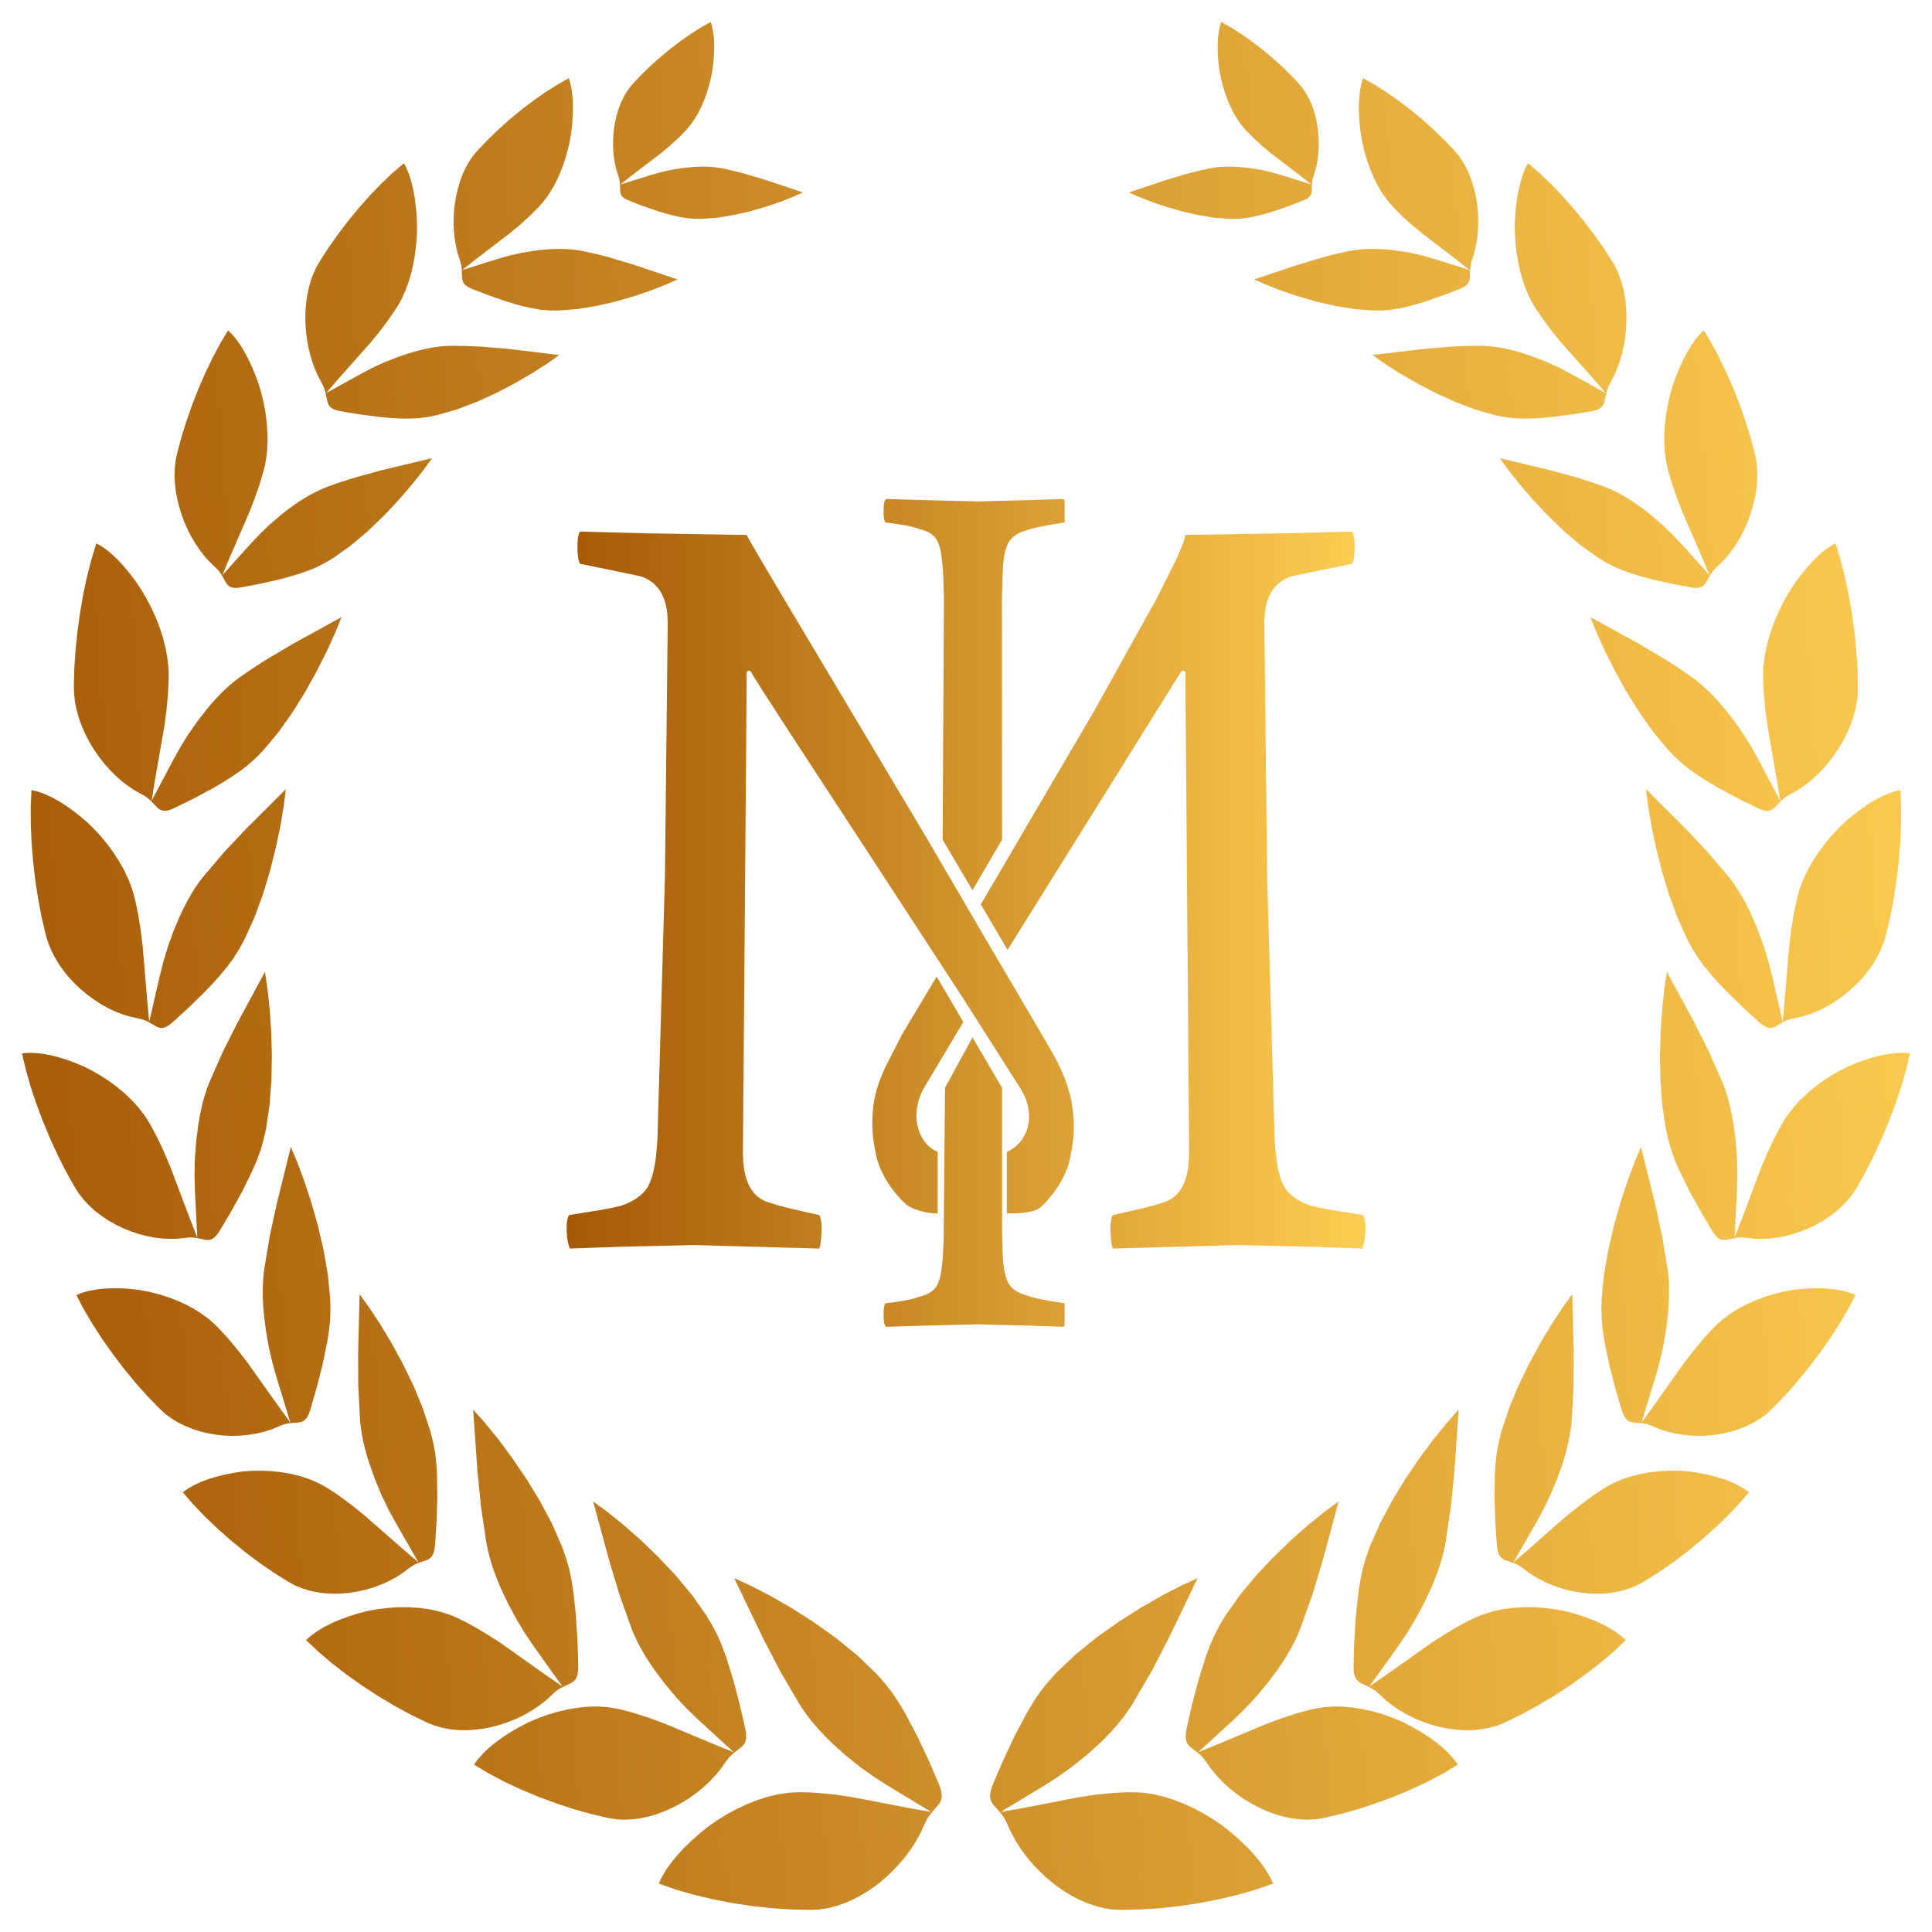 <svg width="86" height="86" viewBox="0 0 86 86" fill="none" xmlns="http://www.w3.org/2000/svg">
<path fill-rule="evenodd" clip-rule="evenodd" d="M33.45 29.93L33.434 29.911L33.417 29.895L33.401 29.882L33.388 29.872L33.372 29.862L33.359 29.856L33.346 29.853H33.34H33.333H33.327H33.32L33.314 29.856H33.307L33.301 29.859L33.294 29.862L33.282 29.872L33.272 29.882L33.259 29.895L33.249 29.911L33.24 29.93L33.072 51.311L33.088 51.75L33.11 51.954L33.139 52.145L33.181 52.322L33.23 52.49L33.288 52.645L33.353 52.791L33.43 52.92L33.514 53.043L33.605 53.153L33.708 53.25L33.818 53.334L33.938 53.408L34.067 53.47L34.206 53.521L34.565 53.635L35.059 53.767L36.465 54.087L36.478 54.11L36.494 54.132L36.504 54.161L36.517 54.19L36.527 54.226L36.536 54.265L36.553 54.349L36.562 54.449L36.569 54.562V54.688V54.83L36.553 55.099L36.543 55.212L36.53 55.312L36.517 55.399L36.501 55.474L36.485 55.532L36.475 55.554L36.465 55.577L30.896 55.422L27.548 55.499L25.373 55.577L25.34 55.509L25.314 55.431L25.292 55.347L25.272 55.254L25.253 55.154L25.24 55.047L25.224 54.804L25.221 54.682L25.224 54.569L25.23 54.462L25.24 54.368L25.256 54.284L25.276 54.21L25.289 54.174L25.302 54.142L25.314 54.113L25.331 54.087L26.782 53.854L27.283 53.757L27.632 53.676L27.852 53.596L28.052 53.505L28.236 53.405L28.398 53.295L28.475 53.237L28.543 53.179L28.608 53.117L28.669 53.053L28.724 52.988L28.776 52.917L28.825 52.849L28.866 52.775L28.941 52.613L29.009 52.426L29.07 52.212L29.122 51.973L29.167 51.705L29.206 51.411L29.264 50.745L29.597 39.077L29.723 27.719L29.704 27.328L29.681 27.147L29.649 26.976L29.607 26.811L29.558 26.659L29.497 26.517L29.429 26.385L29.351 26.259L29.264 26.145L29.167 26.042L29.064 25.948L28.947 25.861L28.825 25.787L28.692 25.719L28.553 25.664L28.304 25.609L27.768 25.496L25.832 25.098L25.815 25.076L25.799 25.053L25.786 25.024L25.773 24.995L25.764 24.959L25.754 24.92L25.735 24.833L25.722 24.733L25.712 24.62L25.706 24.494V24.352V24.213L25.712 24.087L25.722 23.977L25.735 23.883L25.754 23.805L25.764 23.77L25.773 23.741L25.786 23.715L25.799 23.692L25.815 23.676L25.822 23.666L25.832 23.66L28.679 23.738L33.24 23.812L33.246 23.831L33.265 23.873L33.343 24.012L33.634 24.516L34.668 26.271L37.855 31.611L41.2 37.222L43.114 40.499L43.951 41.928L44.251 42.438L46.449 46.178L46.886 46.934L47.073 47.287L47.241 47.632L47.386 47.975L47.509 48.324L47.616 48.683L47.7 49.058L47.752 49.413L47.784 49.753L47.797 50.079L47.794 50.396L47.771 50.713L47.729 51.026L47.677 51.343L47.609 51.666L47.568 51.821L47.516 51.973L47.393 52.28L47.241 52.574L47.07 52.855L46.882 53.117L46.692 53.353L46.501 53.563L46.32 53.738L46.258 53.783L46.191 53.822L46.116 53.858L46.032 53.89L45.942 53.916L45.848 53.938L45.648 53.974L45.434 53.996L45.221 54.009L44.817 54.016V51.275L44.988 51.188L45.143 51.084L45.286 50.965L45.412 50.829L45.522 50.684L45.612 50.525L45.69 50.357L45.745 50.179L45.783 49.995L45.806 49.804V49.607L45.787 49.407L45.748 49.203L45.69 49L45.609 48.796L45.509 48.592L45.447 48.489L45.412 48.434L42.907 44.491L38.896 38.34L35.15 32.606L33.931 30.722L33.585 30.169L33.488 30.008L33.45 29.93ZM44.817 54.019V51.275V54.019ZM44.6 26.598L44.604 37.38L43.288 39.627L41.96 37.38L42.018 26.598L41.986 25.644L41.969 25.321L41.95 25.101L41.911 24.765L41.885 24.613L41.86 24.474L41.824 24.345L41.788 24.232L41.746 24.125L41.701 24.035L41.675 23.993L41.646 23.951L41.614 23.912L41.578 23.876L41.543 23.841L41.501 23.805L41.456 23.773L41.41 23.741L41.307 23.683L41.191 23.631L41.061 23.586L40.922 23.547L40.786 23.502L40.641 23.463L40.476 23.421L40.295 23.385L39.888 23.317L39.423 23.259L39.416 23.253L39.41 23.249L39.4 23.236L39.39 23.217L39.384 23.198L39.374 23.178L39.368 23.152L39.355 23.091L39.345 23.02L39.335 22.936L39.332 22.842V22.735V22.629L39.339 22.532L39.348 22.448L39.361 22.377L39.368 22.344L39.377 22.319L39.387 22.293L39.4 22.27L39.41 22.251L39.423 22.235L39.435 22.222L39.442 22.215L39.452 22.212L41.216 22.264L43.54 22.319L45.719 22.264L47.335 22.212L47.338 22.215L47.341 22.218L47.344 22.222L47.351 22.228L47.357 22.238L47.364 22.251L47.37 22.264L47.38 22.28L47.386 22.299L47.393 22.319V23.259L46.808 23.35L46.326 23.44L45.942 23.527L45.787 23.573L45.657 23.618L45.509 23.666L45.373 23.724L45.253 23.789L45.198 23.825L45.147 23.863L45.095 23.902L45.05 23.944L45.008 23.986L44.969 24.032L44.933 24.08L44.901 24.129L44.872 24.18L44.849 24.232L44.804 24.348L44.762 24.478L44.727 24.62L44.697 24.775L44.672 24.946L44.652 25.127L44.63 25.535L44.6 26.598ZM44.607 54.895L44.63 55.735L44.652 56.143L44.672 56.324L44.697 56.495L44.727 56.65L44.762 56.792L44.804 56.922L44.849 57.038L44.872 57.09L44.901 57.141L44.933 57.19L44.969 57.238L45.008 57.283L45.05 57.325L45.095 57.367L45.147 57.406L45.198 57.445L45.253 57.481L45.373 57.545L45.509 57.603L45.657 57.652L45.787 57.697L45.942 57.742L46.326 57.833L46.808 57.92L47.393 58.011V58.951L47.386 58.971L47.38 58.99L47.37 59.006L47.364 59.019L47.357 59.032L47.351 59.045L47.341 59.055L47.338 59.058L47.335 59.061L45.719 59.006L43.54 58.951L41.216 59.006L39.452 59.061L39.442 59.055L39.435 59.051L39.423 59.038L39.41 59.019L39.4 59L39.387 58.977L39.377 58.955L39.368 58.925L39.361 58.893L39.348 58.822L39.339 58.738L39.332 58.641V58.534V58.428L39.335 58.334L39.345 58.25L39.355 58.179L39.368 58.117L39.374 58.092L39.384 58.072L39.39 58.053L39.4 58.033L39.41 58.02L39.416 58.017L39.423 58.011L39.888 57.953L40.295 57.885L40.476 57.849L40.641 57.807L40.786 57.768L40.922 57.723L41.061 57.684L41.191 57.639L41.307 57.587L41.41 57.529L41.456 57.497L41.501 57.465L41.543 57.429L41.578 57.393L41.614 57.358L41.646 57.319L41.675 57.277L41.701 57.235L41.746 57.145L41.788 57.038L41.824 56.925L41.86 56.795L41.885 56.657L41.911 56.505L41.95 56.168L41.963 56.01L41.979 55.794L42.005 55.176L42.066 48.421L43.288 46.178L44.604 48.421V54.455L44.607 54.895ZM43.66 40.257L48.702 31.653L51.488 26.643L52.393 24.83L52.655 24.206L52.729 23.98L52.765 23.812L57.325 23.738L60.173 23.66L60.179 23.666L60.186 23.676L60.202 23.692L60.215 23.715L60.228 23.741L60.237 23.77L60.247 23.805L60.266 23.883L60.279 23.977L60.289 24.087L60.295 24.213L60.299 24.352L60.295 24.494L60.289 24.62L60.279 24.733L60.266 24.833L60.247 24.92L60.237 24.959L60.228 24.995L60.215 25.024L60.202 25.053L60.186 25.076L60.173 25.098L58.233 25.496L57.697 25.609L57.451 25.664L57.309 25.719L57.176 25.787L57.054 25.861L56.937 25.948L56.834 26.042L56.737 26.145L56.65 26.259L56.572 26.385L56.504 26.517L56.446 26.659L56.394 26.811L56.352 26.976L56.32 27.147L56.297 27.328L56.281 27.719L56.407 39.077L56.74 50.745L56.795 51.411L56.834 51.705L56.879 51.973L56.934 52.212L56.992 52.426L57.06 52.613L57.138 52.775L57.176 52.849L57.225 52.917L57.277 52.988L57.332 53.053L57.393 53.117L57.458 53.179L57.529 53.237L57.603 53.295L57.765 53.405L57.949 53.505L58.149 53.596L58.372 53.676L58.718 53.757L59.219 53.854L60.674 54.087L60.687 54.113L60.703 54.142L60.716 54.174L60.725 54.21L60.745 54.284L60.761 54.368L60.774 54.462L60.78 54.569V54.682V54.804L60.761 55.047L60.748 55.154L60.729 55.254L60.709 55.347L60.687 55.431L60.661 55.509L60.632 55.577L58.456 55.499L55.108 55.422L49.539 55.577L49.526 55.554L49.516 55.532L49.5 55.474L49.484 55.399L49.471 55.312L49.458 55.212L49.449 55.099L49.436 54.83L49.432 54.688V54.562L49.439 54.449L49.449 54.349L49.465 54.265L49.474 54.226L49.484 54.19L49.497 54.161L49.51 54.132L49.523 54.11L49.539 54.087L50.942 53.767L51.436 53.635L51.798 53.521L51.934 53.47L52.063 53.408L52.183 53.334L52.293 53.25L52.396 53.153L52.487 53.043L52.571 52.92L52.648 52.791L52.713 52.645L52.771 52.49L52.82 52.322L52.862 52.145L52.891 51.954L52.913 51.75L52.933 51.311L52.765 29.93L52.752 29.911L52.742 29.895L52.729 29.882L52.719 29.872L52.706 29.862L52.7 29.859L52.694 29.856H52.687L52.681 29.853H52.674H52.668H52.661H52.655L52.642 29.856L52.629 29.862L52.613 29.872L52.6 29.882L52.584 29.895L52.568 29.911L52.555 29.93L44.849 42.283L43.66 40.257ZM41.737 54.016V51.275L41.556 51.181L41.394 51.065L41.252 50.932L41.129 50.777L41.023 50.609L40.938 50.428L40.874 50.234L40.825 50.031L40.8 49.821L40.796 49.601L40.812 49.381L40.848 49.158L40.906 48.935L40.987 48.712L41.09 48.495L41.216 48.282L42.881 45.493L41.695 43.473L40.172 46.013L39.448 47.422L39.284 47.784L39.138 48.15L39.019 48.521L38.928 48.903L38.873 49.258L38.841 49.598L38.828 49.924L38.834 50.244L38.857 50.557L38.896 50.871L38.951 51.188L39.022 51.511L39.061 51.666L39.112 51.821L39.235 52.125L39.387 52.422L39.558 52.704L39.743 52.965L39.933 53.201L40.124 53.411L40.308 53.586L40.363 53.635L40.431 53.676L40.502 53.722L40.58 53.761L40.754 53.835L40.942 53.896L41.139 53.948L41.342 53.983L41.543 54.009L41.737 54.016Z" fill="url(#paint0_linear_565_2078)"/>
<path fill-rule="evenodd" clip-rule="evenodd" d="M48.036 79.999L48.808 79.885L49.555 79.811L49.91 79.788L50.25 79.779L50.57 79.782L50.864 79.798L51.333 79.866L51.804 79.976L52.27 80.125L52.735 80.306L53.191 80.519L53.634 80.758L54.06 81.023L54.468 81.304L54.843 81.608L55.198 81.922L55.531 82.242L55.832 82.565L56.1 82.891L56.329 83.215L56.52 83.534L56.598 83.69L56.666 83.845L55.922 84.106L55.117 84.339L54.27 84.54L53.395 84.711L52.502 84.847L51.614 84.944L50.741 84.999L49.901 85.015L49.523 84.999L49.141 84.94L48.76 84.843L48.382 84.711L48.007 84.546L47.638 84.352L47.279 84.126L46.934 83.877L46.597 83.602L46.281 83.305L45.98 82.991L45.702 82.659L45.447 82.313L45.217 81.954L45.017 81.589L44.846 81.214L44.771 81.055L44.694 80.916L44.613 80.797L44.529 80.69L44.228 80.348L44.17 80.267L44.125 80.18L44.105 80.138L44.093 80.089L44.08 80.04L44.073 79.986L44.076 79.873L44.096 79.74L44.138 79.588L44.202 79.413L44.648 78.376L45.156 77.29L45.712 76.243L45.999 75.761L46.294 75.322L46.63 74.895L47.005 74.478L47.855 73.667L48.792 72.904L49.781 72.203L50.77 71.572L51.717 71.029L52.577 70.583L53.307 70.251L52.031 72.91L51.271 74.375L50.389 75.887L50.201 76.168L49.994 76.453L49.768 76.734L49.523 77.015L49.261 77.293L48.986 77.568L48.391 78.105L47.712 78.651L47.095 79.09L46.459 79.498L45.731 79.937L44.535 80.658L45.547 80.48L48.036 79.999ZM56.407 76.724L57.092 76.472L57.758 76.256L58.078 76.168L58.382 76.091L58.673 76.033L58.944 75.991L59.38 75.962L59.827 75.971L60.279 76.017L60.728 76.094L61.178 76.198L61.62 76.33L62.053 76.488L62.47 76.666L62.861 76.87L63.236 77.086L63.592 77.313L63.918 77.549L64.216 77.794L64.481 78.043L64.707 78.295L64.804 78.421L64.891 78.55L64.258 78.932L63.563 79.3L62.826 79.646L62.057 79.969L61.268 80.263L60.476 80.525L59.691 80.745L58.928 80.923L58.582 80.981L58.227 81.001L57.865 80.987L57.499 80.942L57.131 80.865L56.762 80.758L56.4 80.622L56.042 80.461L55.693 80.276L55.353 80.07L55.03 79.84L54.723 79.594L54.432 79.329L54.167 79.048L53.921 78.754L53.705 78.447L53.611 78.318L53.517 78.205L53.424 78.111L53.33 78.03L53 77.775L52.936 77.713L52.877 77.645L52.855 77.607L52.832 77.568L52.816 77.523L52.8 77.478L52.784 77.371L52.781 77.248L52.793 77.103L52.822 76.931L53.055 75.903L53.34 74.814L53.672 73.754L53.857 73.26L54.051 72.804L54.287 72.351L54.558 71.899L55.195 70.997L55.922 70.121L56.704 69.294L57.499 68.528L58.269 67.852L58.98 67.28L59.587 66.834L58.867 69.501L58.42 70.981L57.868 72.526L57.745 72.82L57.603 73.117L57.441 73.418L57.267 73.719L57.073 74.022L56.866 74.326L56.413 74.931L55.886 75.561L55.398 76.081L54.888 76.573L54.3 77.112L53.333 77.998L54.222 77.639L56.407 76.724ZM63.718 73.13L64.338 72.733L64.949 72.371L65.243 72.212L65.531 72.07L65.803 71.947L66.061 71.847L66.481 71.721L66.921 71.627L67.367 71.569L67.826 71.543H68.285L68.744 71.576L69.196 71.631L69.639 71.711L70.062 71.821L70.47 71.951L70.858 72.093L71.223 72.251L71.562 72.422L71.869 72.607L72.138 72.804L72.257 72.904L72.367 73.011L71.821 73.525L71.213 74.042L70.557 74.546L69.869 75.037L69.154 75.503L68.427 75.936L67.703 76.327L66.992 76.673L66.666 76.805L66.32 76.905L65.964 76.973L65.596 77.012L65.221 77.019L64.843 76.996L64.461 76.947L64.08 76.87L63.702 76.766L63.333 76.64L62.971 76.492L62.622 76.317L62.289 76.123L61.973 75.91L61.678 75.677L61.407 75.425L61.291 75.318L61.178 75.231L61.064 75.16L60.961 75.102L60.586 74.927L60.512 74.882L60.444 74.827L60.411 74.795L60.386 74.763L60.36 74.724L60.337 74.682L60.315 74.633L60.298 74.582L60.269 74.462L60.253 74.317L60.25 74.142L60.282 73.082L60.353 71.957L60.473 70.842L60.557 70.318L60.66 69.827L60.803 69.333L60.983 68.828L61.433 67.804L61.976 66.786L62.58 65.797L63.211 64.872L63.837 64.035L64.419 63.318L64.93 62.745L64.739 65.512L64.584 67.06L64.342 68.696L64.277 69.009L64.193 69.333L64.096 69.665L63.98 70.002L63.85 70.341L63.708 70.684L63.382 71.375L62.987 72.109L62.609 72.73L62.205 73.324L61.73 73.987L60.955 75.07L61.756 74.52L63.718 73.13ZM69.775 67.448L70.321 67.009L70.861 66.608L71.375 66.265L71.617 66.123L71.85 66L72.234 65.839L72.635 65.706L73.049 65.606L73.472 65.532L73.902 65.486L74.335 65.467L74.762 65.47L75.182 65.499L75.586 65.561L75.981 65.638L76.355 65.732L76.714 65.839L77.044 65.965L77.348 66.104L77.616 66.259L77.739 66.343L77.849 66.43L77.383 66.97L76.863 67.513L76.294 68.056L75.693 68.586L75.069 69.097L74.429 69.578L73.786 70.018L73.152 70.415L72.858 70.574L72.545 70.703L72.218 70.803L71.879 70.877L71.527 70.923L71.171 70.942L70.809 70.936L70.447 70.903L70.085 70.848L69.73 70.768L69.377 70.664L69.038 70.538L68.708 70.393L68.391 70.225L68.097 70.037L67.82 69.83L67.7 69.743L67.587 69.672L67.477 69.617L67.373 69.575L67.011 69.452L66.934 69.417L66.866 69.371L66.837 69.346L66.805 69.316L66.779 69.284L66.753 69.245L66.73 69.203L66.708 69.158L66.672 69.048L66.646 68.912L66.627 68.751L66.562 67.755L66.527 66.695L66.54 65.645L66.572 65.147L66.624 64.678L66.714 64.2L66.837 63.709L67.167 62.707L67.584 61.695L68.062 60.709L68.569 59.779L69.077 58.932L69.558 58.198L69.985 57.61L70.053 60.218L70.046 61.682L69.962 63.237L69.93 63.537L69.882 63.848L69.82 64.168L69.743 64.491L69.652 64.824L69.549 65.16L69.306 65.842L69.002 66.569L68.705 67.186L68.379 67.784L67.994 68.453L67.367 69.546L68.065 68.948L68.918 68.195L69.345 67.817L69.775 67.448ZM74.959 60.674L75.395 60.111L75.832 59.584L76.262 59.122L76.465 58.922L76.666 58.744L77.005 58.489L77.367 58.259L77.749 58.056L78.146 57.878L78.553 57.726L78.967 57.6L79.384 57.497L79.801 57.419L80.208 57.374L80.606 57.348L80.99 57.345L81.362 57.361L81.711 57.4L82.034 57.461L82.186 57.5L82.332 57.545L82.467 57.594L82.593 57.652L82.257 58.292L81.866 58.954L81.43 59.623L80.961 60.289L80.46 60.942L79.943 61.572L79.413 62.164L78.883 62.71L78.631 62.94L78.353 63.143L78.055 63.324L77.742 63.479L77.409 63.612L77.067 63.722L76.714 63.806L76.355 63.867L75.99 63.903L75.625 63.916L75.263 63.903L74.904 63.867L74.552 63.809L74.213 63.725L73.883 63.618L73.569 63.486L73.437 63.431L73.311 63.392L73.191 63.366L73.081 63.35L72.7 63.321L72.619 63.305L72.545 63.279L72.509 63.263L72.474 63.24L72.438 63.217L72.406 63.185L72.374 63.153L72.344 63.111L72.286 63.014L72.228 62.891L72.176 62.736L71.898 61.786L71.637 60.764L71.423 59.736L71.349 59.242L71.3 58.773L71.284 58.285L71.297 57.778L71.401 56.721L71.591 55.632L71.843 54.555L72.134 53.521L72.448 52.568L72.758 51.734L73.046 51.055L73.673 53.576L73.98 55.001L74.235 56.533L74.267 56.834L74.29 57.148L74.297 57.474L74.29 57.81L74.245 58.505L74.158 59.229L74.019 60.011L73.86 60.69L73.673 61.352L73.443 62.099L73.068 63.324L73.621 62.565L74.959 60.674ZM78.388 51.992L78.673 51.323L78.967 50.693L79.268 50.121L79.416 49.869L79.565 49.643L79.83 49.3L80.124 48.977L80.441 48.673L80.78 48.389L81.136 48.123L81.504 47.884L81.882 47.664L82.267 47.471L82.648 47.312L83.026 47.173L83.398 47.06L83.757 46.97L84.103 46.905L84.433 46.873L84.588 46.866H84.736L84.882 46.876L85.017 46.895L84.849 47.61L84.633 48.359L84.377 49.129L84.083 49.908L83.76 50.68L83.414 51.436L83.049 52.157L82.668 52.836L82.48 53.13L82.264 53.405L82.021 53.663L81.756 53.906L81.469 54.126L81.165 54.329L80.845 54.51L80.515 54.672L80.173 54.811L79.823 54.927L79.471 55.021L79.116 55.089L78.763 55.131L78.414 55.147L78.069 55.137L77.736 55.102L77.593 55.085H77.461L77.341 55.092L77.231 55.108L76.856 55.189L76.776 55.199L76.695 55.195L76.656 55.189L76.617 55.179L76.579 55.163L76.54 55.147L76.501 55.121L76.462 55.092L76.381 55.014L76.297 54.911L76.21 54.778L75.712 53.941L75.208 53.03L74.752 52.099L74.558 51.647L74.397 51.207L74.264 50.742L74.151 50.247L73.993 49.197L73.912 48.091L73.893 46.979L73.922 45.9L73.993 44.891L74.087 43.996L74.2 43.259L75.418 45.515L76.061 46.798L76.682 48.204L76.788 48.486L76.882 48.783L76.969 49.093L77.047 49.42L77.115 49.759L77.173 50.105L77.264 50.829L77.322 51.624L77.335 52.322L77.315 53.017L77.277 53.802L77.212 55.089L77.558 54.2L78.388 51.992ZM79.639 42.147L79.727 41.42L79.84 40.722L79.969 40.082L80.043 39.794L80.124 39.529L80.286 39.119L80.476 38.715L80.699 38.321L80.948 37.942L81.216 37.577L81.504 37.228L81.805 36.902L82.118 36.595L82.438 36.323L82.765 36.071L83.088 35.842L83.411 35.641L83.725 35.473L84.028 35.334L84.319 35.234L84.458 35.198L84.594 35.172L84.626 35.909L84.623 36.695L84.588 37.513L84.52 38.35L84.419 39.19L84.293 40.021L84.138 40.825L83.957 41.595L83.857 41.934L83.725 42.267L83.563 42.593L83.376 42.91L83.162 43.214L82.926 43.505L82.671 43.779L82.396 44.038L82.105 44.281L81.805 44.5L81.491 44.704L81.171 44.882L80.845 45.034L80.515 45.16L80.182 45.26L79.853 45.331L79.714 45.36L79.588 45.402L79.474 45.447L79.371 45.499L79.038 45.693L78.96 45.728L78.886 45.748L78.847 45.754L78.809 45.758H78.767L78.725 45.751L78.679 45.738L78.634 45.725L78.537 45.677L78.427 45.602L78.308 45.505L77.603 44.862L76.876 44.151L76.523 43.783L76.187 43.408L75.88 43.033L75.606 42.664L75.35 42.26L75.111 41.824L74.678 40.867L74.3 39.84L73.98 38.783L73.715 37.739L73.511 36.753L73.362 35.867L73.269 35.127L75.043 36.898L76.006 37.92L76.979 39.067L77.157 39.3L77.328 39.555L77.496 39.827L77.658 40.114L77.816 40.415L77.965 40.732L78.246 41.394L78.518 42.134L78.718 42.8L78.889 43.469L79.064 44.232L79.352 45.483L79.442 44.526L79.639 42.147ZM78.683 32.357L78.586 31.63L78.518 30.925L78.485 30.273V29.972L78.495 29.694L78.547 29.251L78.631 28.808L78.747 28.366L78.889 27.926L79.058 27.496L79.248 27.076L79.455 26.672L79.678 26.284L79.921 25.925L80.169 25.589L80.425 25.276L80.683 24.988L80.942 24.733L81.2 24.51L81.456 24.329L81.582 24.254L81.705 24.19L81.921 24.888L82.115 25.644L82.283 26.442L82.429 27.267L82.545 28.104L82.629 28.941L82.684 29.765L82.703 30.557L82.694 30.913L82.648 31.271L82.574 31.63L82.474 31.989L82.344 32.344L82.189 32.693L82.012 33.033L81.811 33.362L81.595 33.679L81.359 33.983L81.11 34.267L80.845 34.532L80.567 34.775L80.282 34.995L79.988 35.189L79.688 35.353L79.562 35.425L79.449 35.499L79.355 35.58L79.268 35.657L78.996 35.945L78.931 36L78.864 36.042L78.825 36.058L78.789 36.074L78.747 36.084L78.705 36.09L78.66 36.094L78.612 36.09L78.505 36.074L78.385 36.035L78.243 35.974L77.406 35.563L76.527 35.092L76.097 34.84L75.68 34.578L75.289 34.309L74.933 34.035L74.588 33.721L74.248 33.372L73.589 32.58L72.968 31.701L72.393 30.78L71.879 29.852L71.433 28.964L71.068 28.155L70.793 27.47L72.942 28.653L74.129 29.355L74.736 29.746L75.353 30.172L75.583 30.347L75.809 30.541L76.039 30.751L76.268 30.98L76.494 31.226L76.717 31.485L77.157 32.041L77.603 32.674L77.962 33.253L78.291 33.847L78.653 34.529L79.242 35.651L79.09 34.7L78.683 32.357ZM74.888 22.794L74.646 22.166L74.436 21.552L74.264 20.974L74.2 20.706L74.148 20.453L74.099 20.043L74.08 19.623L74.09 19.196L74.122 18.77L74.18 18.34L74.261 17.916L74.361 17.503L74.478 17.099L74.617 16.717L74.769 16.352L74.93 16.006L75.098 15.686L75.276 15.389L75.46 15.127L75.651 14.897L75.748 14.8L75.845 14.71L76.187 15.282L76.523 15.912L76.847 16.585L77.154 17.289L77.438 18.013L77.694 18.74L77.92 19.464L78.107 20.169L78.175 20.492L78.211 20.825L78.224 21.165L78.207 21.514L78.169 21.863L78.104 22.215L78.017 22.564L77.91 22.91L77.784 23.249L77.635 23.579L77.474 23.899L77.293 24.203L77.099 24.49L76.889 24.759L76.666 25.004L76.433 25.227L76.333 25.324L76.252 25.418L76.181 25.512L76.123 25.605L75.939 25.932L75.893 25.997L75.841 26.055L75.812 26.077L75.78 26.1L75.748 26.119L75.712 26.136L75.67 26.148L75.628 26.158L75.528 26.171L75.412 26.168L75.273 26.148L74.432 25.99L73.543 25.79L73.101 25.67L72.671 25.541L72.264 25.398L71.885 25.243L71.507 25.049L71.129 24.82L70.37 24.277L69.623 23.647L68.912 22.962L68.253 22.26L67.661 21.575L67.16 20.945L66.766 20.398L68.948 20.916L70.159 21.248L70.79 21.446L71.433 21.672L71.675 21.772L71.924 21.889L72.173 22.021L72.428 22.166L72.68 22.328L72.939 22.506L73.194 22.693L73.45 22.894L73.986 23.349L74.432 23.779L74.859 24.229L75.328 24.749L76.097 25.605L75.757 24.791L74.888 22.794ZM69.5 15.256L69.083 14.745L68.702 14.238L68.372 13.75L68.23 13.517L68.11 13.294L67.942 12.923L67.8 12.535L67.68 12.127L67.587 11.707L67.516 11.284L67.464 10.854L67.435 10.427L67.428 10.004L67.448 9.594L67.483 9.196L67.532 8.811L67.6 8.449L67.68 8.107L67.777 7.793L67.887 7.512L67.952 7.386L68.017 7.266L68.511 7.69L69.015 8.168L69.523 8.695L70.02 9.254L70.502 9.842L70.961 10.444L71.388 11.051L71.776 11.656L71.934 11.937L72.066 12.241L72.18 12.561L72.267 12.893L72.332 13.239L72.377 13.595L72.396 13.954L72.399 14.319L72.377 14.684L72.338 15.049L72.276 15.408L72.196 15.757L72.096 16.096L71.976 16.423L71.84 16.736L71.685 17.027L71.62 17.153L71.569 17.273L71.53 17.386L71.501 17.493L71.423 17.864L71.401 17.942L71.368 18.013L71.349 18.046L71.326 18.078L71.3 18.107L71.268 18.136L71.236 18.162L71.197 18.188L71.106 18.233L70.993 18.268L70.858 18.301L70.014 18.443L69.112 18.559L68.66 18.601L68.214 18.627L67.787 18.634L67.383 18.618L66.969 18.566L66.54 18.479L65.66 18.227L64.765 17.887L63.889 17.486L63.055 17.05L62.292 16.607L61.63 16.181L61.097 15.802L63.317 15.537L64.565 15.431L65.221 15.402L65.896 15.392L66.155 15.402L66.423 15.424L66.701 15.463L66.986 15.515L67.276 15.583L67.571 15.66L67.868 15.751L68.168 15.851L68.812 16.096L69.361 16.345L69.898 16.627L70.499 16.956L71.478 17.499L70.916 16.846L69.5 15.256ZM63.285 10.373L62.829 9.994L62.406 9.61L62.031 9.232L61.866 9.051L61.721 8.873L61.51 8.572L61.323 8.249L61.152 7.906L61 7.548L60.867 7.179L60.754 6.804L60.66 6.426L60.586 6.048L60.538 5.676L60.505 5.311L60.489 4.959V4.619L60.508 4.299L60.544 3.999L60.602 3.724L60.635 3.601L60.676 3.482L61.187 3.769L61.717 4.105L62.257 4.484L62.794 4.891L63.32 5.327L63.828 5.783L64.309 6.248L64.752 6.717L64.94 6.94L65.108 7.186L65.26 7.454L65.392 7.735L65.505 8.036L65.599 8.346L65.677 8.666L65.738 8.992L65.777 9.322L65.796 9.658L65.799 9.991L65.783 10.321L65.748 10.644L65.693 10.961L65.622 11.264L65.528 11.555L65.489 11.678L65.463 11.798L65.447 11.905L65.437 12.008L65.428 12.357L65.418 12.431L65.402 12.499L65.389 12.535L65.373 12.567L65.353 12.599L65.334 12.629L65.305 12.661L65.276 12.69L65.201 12.745L65.108 12.8L64.988 12.855L64.254 13.139L63.466 13.414L63.065 13.537L62.671 13.643L62.286 13.727L61.921 13.789L61.539 13.818L61.142 13.821L60.311 13.76L59.455 13.621L58.605 13.427L57.787 13.191L57.031 12.935L56.368 12.677L55.828 12.438L57.781 11.785L58.883 11.455L59.468 11.303L60.072 11.171L60.305 11.132L60.55 11.103L60.806 11.087L61.068 11.08L61.339 11.084L61.617 11.1L61.898 11.122L62.186 11.158L62.803 11.258L63.337 11.381L63.86 11.53L64.452 11.717L65.418 12.021L64.807 11.539L63.285 10.373ZM56.572 6.82L56.187 6.497L55.828 6.171L55.508 5.851L55.369 5.696L55.247 5.547L55.069 5.292L54.907 5.017L54.762 4.729L54.636 4.425L54.523 4.112L54.426 3.792L54.345 3.472L54.283 3.152L54.245 2.838L54.215 2.528L54.203 2.231V1.943L54.219 1.672L54.251 1.416L54.296 1.187L54.325 1.08L54.361 0.98L54.794 1.222L55.243 1.507L55.699 1.827L56.155 2.173L56.601 2.544L57.031 2.929L57.438 3.323L57.813 3.721L57.971 3.912L58.113 4.118L58.243 4.345L58.356 4.584L58.453 4.836L58.534 5.098L58.598 5.369L58.647 5.647L58.682 5.928L58.702 6.213V6.494L58.689 6.775L58.66 7.05L58.614 7.318L58.55 7.577L58.472 7.822L58.44 7.929L58.417 8.026L58.404 8.12L58.398 8.204L58.388 8.501L58.382 8.562L58.365 8.624L58.356 8.65L58.343 8.679L58.327 8.705L58.307 8.731L58.285 8.756L58.259 8.782L58.197 8.831L58.117 8.876L58.017 8.921L57.393 9.164L56.724 9.396L56.384 9.5L56.048 9.587L55.725 9.661L55.415 9.713L55.091 9.739L54.755 9.742L54.051 9.691L53.327 9.571L52.603 9.406L51.911 9.206L51.271 8.989L50.712 8.769L50.253 8.566L51.905 8.013L52.839 7.735L53.333 7.606L53.847 7.493L54.044 7.46L54.254 7.434L54.471 7.422L54.694 7.415L54.923 7.422L55.156 7.434L55.638 7.483L56.161 7.567L56.391 7.619L56.614 7.674L57.06 7.8L57.561 7.958L58.379 8.213L57.861 7.806L56.572 6.82ZM37.955 79.999L37.182 79.885L36.436 79.811L36.08 79.788L35.741 79.779L35.424 79.782L35.127 79.798L34.658 79.866L34.189 79.976L33.721 80.125L33.258 80.306L32.803 80.519L32.36 80.758L31.933 81.023L31.526 81.304L31.151 81.608L30.796 81.922L30.463 82.242L30.162 82.565L29.894 82.891L29.661 83.215L29.471 83.534L29.393 83.69L29.325 83.845L30.068 84.106L30.873 84.339L31.723 84.54L32.599 84.711L33.491 84.847L34.38 84.944L35.253 84.999L36.093 85.015L36.471 84.999L36.849 84.94L37.231 84.843L37.612 84.711L37.984 84.546L38.352 84.352L38.714 84.126L39.06 83.877L39.393 83.602L39.713 83.305L40.01 82.991L40.292 82.659L40.547 82.313L40.776 81.954L40.977 81.589L41.148 81.214L41.222 81.055L41.3 80.916L41.381 80.797L41.465 80.69L41.765 80.348L41.824 80.267L41.869 80.18L41.885 80.138L41.901 80.089L41.911 80.04L41.917 79.986V79.873L41.898 79.74L41.856 79.588L41.791 79.413L41.345 78.376L40.835 77.29L40.279 76.243L39.991 75.761L39.697 75.322L39.361 74.895L38.986 74.478L38.139 73.667L37.199 72.904L36.213 72.203L35.224 71.572L34.277 71.029L33.414 70.583L32.683 70.251L33.96 72.91L34.719 74.375L35.602 75.887L35.789 76.168L35.996 76.453L36.226 76.734L36.471 77.015L36.733 77.293L37.008 77.568L37.602 78.105L38.281 78.651L38.899 79.09L39.535 79.498L40.263 79.937L41.455 80.658L40.447 80.48L37.955 79.999ZM29.587 76.724L28.902 76.472L28.236 76.256L27.916 76.168L27.612 76.091L27.321 76.033L27.05 75.991L26.61 75.962L26.164 75.971L25.715 76.017L25.262 76.094L24.813 76.198L24.37 76.33L23.94 76.488L23.523 76.666L23.132 76.87L22.754 77.086L22.402 77.313L22.076 77.549L21.775 77.794L21.513 78.043L21.287 78.295L21.19 78.421L21.103 78.55L21.736 78.932L22.428 79.3L23.168 79.646L23.937 79.969L24.723 80.263L25.518 80.525L26.3 80.745L27.063 80.923L27.408 80.981L27.764 81.001L28.126 80.987L28.494 80.942L28.86 80.865L29.228 80.758L29.593 80.622L29.949 80.461L30.298 80.276L30.637 80.07L30.96 79.84L31.271 79.594L31.558 79.329L31.827 79.048L32.072 78.754L32.289 78.447L32.383 78.318L32.476 78.205L32.57 78.111L32.664 78.03L32.993 77.775L33.058 77.713L33.116 77.645L33.139 77.607L33.162 77.568L33.178 77.523L33.194 77.478L33.21 77.371L33.213 77.248L33.2 77.103L33.171 76.931L32.935 75.903L32.651 74.814L32.321 73.754L32.137 73.26L31.943 72.804L31.707 72.351L31.436 71.899L30.799 70.997L30.072 70.121L29.29 69.294L28.494 68.528L27.722 67.852L27.011 67.28L26.403 66.834L27.127 69.501L27.573 70.981L28.126 72.526L28.249 72.82L28.391 73.117L28.553 73.418L28.727 73.719L28.921 74.022L29.128 74.326L29.58 74.931L30.104 75.561L30.595 76.081L31.106 76.573L31.694 77.112L32.661 77.998L31.772 77.639L29.587 76.724ZM22.276 73.13L21.655 72.733L21.041 72.371L20.747 72.212L20.463 72.07L20.191 71.947L19.933 71.847L19.509 71.721L19.073 71.627L18.624 71.569L18.168 71.543H17.709L17.25 71.576L16.797 71.631L16.355 71.711L15.931 71.821L15.524 71.951L15.136 72.093L14.768 72.251L14.431 72.422L14.124 72.607L13.856 72.804L13.737 72.904L13.627 73.011L14.173 73.525L14.781 74.042L15.434 74.546L16.125 75.037L16.839 75.503L17.563 75.936L18.287 76.327L18.998 76.673L19.325 76.805L19.671 76.905L20.026 76.973L20.395 77.012L20.77 77.019L21.148 76.996L21.529 76.947L21.911 76.87L22.289 76.766L22.66 76.64L23.019 76.492L23.368 76.317L23.704 76.123L24.018 75.91L24.315 75.677L24.587 75.425L24.703 75.318L24.816 75.231L24.926 75.16L25.033 75.102L25.404 74.927L25.482 74.882L25.55 74.827L25.579 74.795L25.608 74.763L25.634 74.724L25.657 74.682L25.676 74.633L25.695 74.582L25.721 74.462L25.737 74.317L25.741 74.142L25.708 73.082L25.64 71.957L25.521 70.842L25.437 70.318L25.333 69.827L25.191 69.333L25.01 68.828L24.561 67.804L24.018 66.786L23.41 65.797L22.78 64.872L22.156 64.035L21.571 63.318L21.061 62.745L21.255 65.512L21.41 67.06L21.652 68.696L21.717 69.009L21.801 69.333L21.898 69.665L22.014 70.002L22.143 70.341L22.285 70.684L22.612 71.375L23.006 72.109L23.384 72.73L23.788 73.324L24.26 73.987L25.036 75.07L24.238 74.52L22.276 73.13ZM16.216 67.448L15.669 67.009L15.133 66.608L14.871 66.427L14.616 66.265L14.373 66.123L14.141 66L13.759 65.839L13.358 65.706L12.945 65.606L12.518 65.532L12.088 65.486L11.658 65.467L11.229 65.47L10.808 65.499L10.404 65.561L10.013 65.638L9.635 65.732L9.28 65.839L8.947 65.965L8.643 66.104L8.375 66.259L8.252 66.343L8.142 66.43L8.607 66.97L9.128 67.513L9.696 68.056L10.298 68.586L10.925 69.097L11.565 69.578L12.205 70.018L12.841 70.415L13.135 70.574L13.449 70.703L13.775 70.803L14.115 70.877L14.464 70.923L14.823 70.942L15.181 70.936L15.547 70.903L15.905 70.848L16.264 70.768L16.616 70.664L16.956 70.538L17.285 70.393L17.602 70.225L17.896 70.037L18.174 69.83L18.294 69.743L18.407 69.672L18.517 69.617L18.62 69.575L18.986 69.452L19.06 69.417L19.128 69.371L19.157 69.346L19.189 69.316L19.215 69.284L19.241 69.245L19.264 69.203L19.286 69.158L19.322 69.048L19.348 68.912L19.367 68.751L19.432 67.755L19.467 66.695L19.454 65.645L19.422 65.147L19.37 64.678L19.28 64.2L19.157 63.709L18.827 62.707L18.41 61.695L17.932 60.709L17.424 59.779L16.914 58.932L16.432 58.198L16.006 57.61L15.941 60.218L15.947 61.682L16.028 63.237L16.061 63.537L16.109 63.848L16.17 64.168L16.248 64.491L16.338 64.824L16.445 65.16L16.688 65.842L16.991 66.569L17.289 67.186L17.615 67.784L17.997 68.453L18.627 69.546L17.929 68.948L16.216 67.448ZM11.031 60.674L10.595 60.111L10.159 59.584L9.732 59.122L9.525 58.922L9.328 58.744L8.989 58.489L8.627 58.259L8.245 58.056L7.848 57.878L7.44 57.726L7.027 57.6L6.61 57.497L6.193 57.419L5.786 57.374L5.388 57.348L5 57.345L4.632 57.361L4.283 57.4L3.959 57.461L3.808 57.5L3.662 57.545L3.526 57.594L3.4 57.652L3.736 58.292L4.128 58.954L4.561 59.623L5.033 60.289L5.53 60.942L6.047 61.572L6.577 62.164L7.111 62.71L7.363 62.94L7.638 63.143L7.935 63.324L8.252 63.479L8.581 63.612L8.924 63.722L9.276 63.806L9.638 63.867L10 63.903L10.366 63.916L10.727 63.903L11.086 63.867L11.439 63.809L11.781 63.725L12.111 63.618L12.424 63.486L12.557 63.431L12.683 63.392L12.803 63.366L12.912 63.35L13.294 63.321L13.375 63.305L13.449 63.279L13.485 63.263L13.52 63.24L13.556 63.217L13.588 63.185L13.62 63.153L13.649 63.111L13.707 63.014L13.766 62.891L13.817 62.736L14.092 61.786L14.354 60.764L14.567 59.736L14.645 59.242L14.693 58.773L14.71 58.285L14.697 57.778L14.59 56.721L14.402 55.632L14.15 54.555L13.856 53.521L13.543 52.568L13.232 51.734L12.945 51.055L12.321 53.576L12.011 55.001L11.755 56.533L11.723 56.834L11.704 57.148L11.694 57.474L11.7 57.81L11.716 58.153L11.746 58.505L11.836 59.229L11.975 60.011L12.133 60.69L12.321 61.352L12.55 62.099L12.925 63.324L12.373 62.565L11.031 60.674ZM7.602 51.992L7.321 51.323L7.027 50.693L6.726 50.121L6.577 49.869L6.429 49.643L6.164 49.3L5.87 48.977L5.553 48.673L5.214 48.389L4.855 48.123L4.486 47.884L4.108 47.664L3.727 47.471L3.345 47.312L2.967 47.173L2.596 47.06L2.237 46.97L1.891 46.905L1.561 46.873L1.406 46.866H1.257L1.115 46.876L0.979 46.895L1.148 47.61L1.361 48.359L1.616 49.129L1.91 49.908L2.23 50.68L2.576 51.436L2.941 52.157L3.323 52.836L3.51 53.13L3.727 53.405L3.969 53.663L4.234 53.906L4.522 54.126L4.826 54.329L5.146 54.51L5.479 54.672L5.821 54.811L6.17 54.927L6.523 55.021L6.878 55.089L7.23 55.131L7.579 55.147L7.925 55.137L8.258 55.102L8.4 55.085H8.533L8.653 55.092L8.762 55.108L9.137 55.189L9.218 55.199L9.299 55.195L9.338 55.189L9.377 55.179L9.415 55.163L9.454 55.147L9.493 55.121L9.532 55.092L9.612 55.014L9.696 54.911L9.784 54.778L10.281 53.941L10.786 53.03L11.241 52.099L11.435 51.647L11.597 51.207L11.729 50.742L11.843 50.247L11.998 49.197L12.082 48.091L12.101 46.979L12.072 45.9L12.001 44.891L11.904 43.996L11.794 43.259L10.576 45.515L9.929 46.798L9.309 48.204L9.205 48.486L9.108 48.783L9.021 49.093L8.947 49.42L8.879 49.759L8.821 50.105L8.73 50.829L8.672 51.624L8.659 52.322L8.678 53.017L8.717 53.802L8.782 55.089L8.433 54.2L7.602 51.992ZM6.354 42.147L6.264 41.42L6.154 40.722L6.022 40.082L5.947 39.794L5.866 39.529L5.708 39.119L5.514 38.715L5.291 38.321L5.045 37.942L4.777 37.577L4.49 37.228L4.189 36.902L3.875 36.595L3.552 36.323L3.229 36.071L2.903 35.842L2.583 35.641L2.269 35.473L1.965 35.334L1.674 35.234L1.535 35.198L1.4 35.172L1.367 35.909L1.371 36.695L1.406 37.513L1.474 38.35L1.571 39.19L1.7 40.021L1.852 40.825L2.033 41.595L2.133 41.934L2.266 42.267L2.427 42.593L2.618 42.91L2.831 43.214L3.067 43.505L3.323 43.779L3.598 44.038L3.888 44.281L4.189 44.5L4.502 44.704L4.822 44.882L5.149 45.034L5.479 45.16L5.811 45.26L6.141 45.331L6.28 45.36L6.406 45.402L6.519 45.447L6.62 45.499L6.956 45.693L7.03 45.728L7.108 45.748L7.146 45.754L7.185 45.758H7.227L7.269 45.751L7.311 45.738L7.356 45.725L7.457 45.677L7.563 45.602L7.683 45.505L8.387 44.862L9.115 44.151L9.467 43.783L9.803 43.408L10.11 43.033L10.385 42.664L10.64 42.26L10.879 41.824L11.316 40.867L11.694 39.84L12.014 38.783L12.276 37.739L12.483 36.753L12.631 35.867L12.725 35.127L10.95 36.898L9.987 37.92L9.011 39.067L8.837 39.3L8.662 39.555L8.497 39.827L8.336 40.114L8.177 40.415L8.025 40.732L7.744 41.394L7.476 42.134L7.276 42.8L7.104 43.469L6.93 44.232L6.642 45.483L6.552 44.526L6.354 42.147ZM7.311 32.357L7.408 31.63L7.476 30.925L7.508 30.273V29.972L7.495 29.694L7.444 29.251L7.36 28.808L7.247 28.366L7.104 27.926L6.936 27.496L6.746 27.076L6.535 26.672L6.312 26.284L6.073 25.925L5.824 25.589L5.569 25.276L5.311 24.988L5.052 24.733L4.793 24.51L4.538 24.329L4.412 24.254L4.289 24.19L4.073 24.888L3.879 25.644L3.707 26.442L3.565 27.267L3.449 28.104L3.362 28.941L3.307 29.765L3.287 30.557L3.3 30.913L3.342 31.271L3.417 31.63L3.52 31.989L3.649 32.344L3.804 32.693L3.982 33.033L4.179 33.362L4.399 33.679L4.635 33.983L4.884 34.267L5.149 34.532L5.424 34.775L5.711 34.995L6.002 35.189L6.303 35.353L6.432 35.425L6.542 35.499L6.639 35.58L6.723 35.657L6.998 35.945L7.062 36L7.13 36.042L7.166 36.058L7.205 36.074L7.243 36.084L7.285 36.09L7.331 36.094L7.379 36.09L7.486 36.074L7.605 36.035L7.748 35.974L8.588 35.563L9.467 35.092L9.897 34.84L10.314 34.578L10.705 34.309L11.06 34.035L11.406 33.721L11.746 33.372L12.405 32.58L13.026 31.701L13.598 30.78L14.111 29.852L14.558 28.964L14.926 28.155L15.201 27.47L13.051 28.653L11.865 29.355L11.254 29.746L10.637 30.172L10.408 30.347L10.181 30.541L9.952 30.751L9.722 30.98L9.496 31.226L9.273 31.485L8.837 32.041L8.391 32.674L8.032 33.253L7.702 33.847L7.34 34.529L6.749 35.651L6.901 34.7L7.311 32.357ZM11.102 22.794L11.345 22.166L11.558 21.552L11.729 20.974L11.794 20.706L11.843 20.453L11.891 20.043L11.911 19.623L11.904 19.196L11.868 18.77L11.813 18.34L11.733 17.916L11.633 17.503L11.516 17.099L11.377 16.717L11.225 16.352L11.064 16.006L10.896 15.686L10.718 15.389L10.534 15.127L10.343 14.897L10.246 14.8L10.149 14.71L9.806 15.282L9.47 15.912L9.147 16.585L8.84 17.289L8.556 18.013L8.3 18.74L8.074 19.464L7.886 20.169L7.819 20.492L7.783 20.825L7.77 21.165L7.786 21.514L7.825 21.863L7.89 22.215L7.977 22.564L8.084 22.91L8.21 23.249L8.355 23.579L8.52 23.899L8.701 24.203L8.895 24.49L9.102 24.759L9.325 25.004L9.557 25.227L9.658 25.324L9.742 25.418L9.81 25.512L9.871 25.605L10.055 25.932L10.101 25.997L10.152 26.055L10.181 26.077L10.21 26.1L10.246 26.119L10.281 26.136L10.32 26.148L10.366 26.158L10.463 26.171L10.582 26.168L10.721 26.148L11.561 25.99L12.45 25.79L12.89 25.67L13.32 25.541L13.727 25.398L14.105 25.243L14.483 25.049L14.861 24.82L15.624 24.277L16.368 23.647L17.082 22.962L17.741 22.26L18.333 21.575L18.834 20.945L19.228 20.398L17.046 20.916L15.831 21.248L15.201 21.446L14.558 21.672L14.315 21.772L14.069 21.889L13.817 22.021L13.565 22.166L13.31 22.328L13.051 22.506L12.796 22.693L12.541 22.894L12.007 23.349L11.561 23.779L11.135 24.229L10.666 24.749L9.897 25.605L10.236 24.791L11.102 22.794ZM16.49 15.256L16.907 14.745L17.289 14.238L17.622 13.75L17.764 13.517L17.883 13.294L18.052 12.923L18.194 12.535L18.313 12.127L18.407 11.707L18.478 11.284L18.53 10.854L18.559 10.427L18.565 10.004L18.546 9.594L18.51 9.196L18.462 8.811L18.394 8.449L18.313 8.107L18.216 7.793L18.106 7.512L18.042 7.386L17.977 7.266L17.483 7.69L16.978 8.168L16.471 8.695L15.973 9.254L15.492 9.842L15.033 10.444L14.606 11.051L14.218 11.656L14.06 11.937L13.924 12.241L13.814 12.561L13.727 12.893L13.659 13.239L13.617 13.595L13.594 13.954V14.319L13.614 14.684L13.656 15.049L13.717 15.408L13.798 15.757L13.898 16.096L14.015 16.423L14.154 16.736L14.309 17.027L14.373 17.153L14.425 17.273L14.464 17.386L14.493 17.493L14.57 17.864L14.593 17.942L14.625 18.013L14.645 18.046L14.668 18.078L14.693 18.107L14.726 18.136L14.758 18.162L14.797 18.188L14.887 18.233L15 18.268L15.136 18.301L15.98 18.443L16.881 18.559L17.334 18.601L17.78 18.627L18.207 18.634L18.611 18.618L19.024 18.566L19.454 18.479L20.333 18.227L21.229 17.887L22.105 17.486L22.935 17.05L23.698 16.607L24.36 16.181L24.894 15.802L22.673 15.537L21.426 15.431L20.77 15.402L20.094 15.392L19.836 15.402L19.567 15.424L19.293 15.463L19.008 15.515L18.717 15.583L18.423 15.66L18.126 15.751L17.825 15.851L17.182 16.096L16.633 16.345L16.096 16.627L15.495 16.956L14.516 17.499L15.078 16.846L16.49 15.256ZM22.706 10.373L23.161 9.994L23.585 9.61L23.963 9.232L24.125 9.051L24.27 8.873L24.48 8.572L24.671 8.249L24.842 7.906L24.994 7.548L25.127 7.179L25.24 6.804L25.333 6.426L25.408 6.048L25.456 5.676L25.485 5.311L25.502 4.959V4.619L25.482 4.299L25.447 3.999L25.392 3.724L25.356 3.601L25.317 3.482L24.807 3.769L24.276 4.105L23.737 4.484L23.2 4.891L22.673 5.327L22.166 5.783L21.684 6.248L21.242 6.717L21.054 6.94L20.886 7.186L20.734 7.454L20.602 7.735L20.488 8.036L20.395 8.346L20.317 8.666L20.256 8.992L20.217 9.322L20.194 9.658L20.191 9.991L20.207 10.321L20.243 10.644L20.298 10.961L20.369 11.264L20.463 11.555L20.501 11.678L20.527 11.798L20.547 11.905L20.553 12.008L20.566 12.357L20.576 12.431L20.592 12.499L20.605 12.535L20.621 12.567L20.637 12.599L20.66 12.629L20.686 12.661L20.715 12.69L20.789 12.745L20.886 12.8L21.002 12.855L21.736 13.139L22.528 13.414L22.929 13.537L23.323 13.643L23.708 13.727L24.073 13.789L24.454 13.818L24.852 13.821L25.683 13.76L26.539 13.621L27.389 13.427L28.207 13.191L28.96 12.935L29.622 12.677L30.162 12.438L28.213 11.785L27.111 11.455L26.526 11.303L25.918 11.171L25.686 11.132L25.443 11.103L25.188 11.087L24.926 11.08L24.655 11.084L24.377 11.1L24.096 11.122L23.808 11.158L23.191 11.258L22.657 11.381L22.134 11.53L21.542 11.717L20.576 12.021L21.183 11.539L22.706 10.373ZM29.422 6.82L29.807 6.497L30.169 6.171L30.485 5.851L30.624 5.696L30.747 5.547L30.925 5.292L31.087 5.017L31.229 4.729L31.358 4.425L31.471 4.112L31.565 3.792L31.646 3.472L31.707 3.152L31.749 2.838L31.775 2.528L31.791 2.231V1.943L31.775 1.672L31.743 1.416L31.697 1.187L31.668 1.08L31.633 0.98L31.2 1.222L30.75 1.507L30.295 1.827L29.839 2.173L29.393 2.544L28.96 2.929L28.553 3.323L28.178 3.721L28.019 3.912L27.877 4.118L27.748 4.345L27.635 4.584L27.541 4.836L27.457 5.098L27.392 5.369L27.344 5.647L27.308 5.928L27.292 6.213L27.289 6.494L27.302 6.775L27.334 7.05L27.379 7.318L27.444 7.577L27.521 7.822L27.554 7.929L27.576 8.026L27.589 8.12L27.596 8.204L27.606 8.501L27.612 8.562L27.628 8.624L27.638 8.65L27.651 8.679L27.667 8.705L27.686 8.731L27.709 8.756L27.735 8.782L27.796 8.831L27.877 8.876L27.977 8.921L28.598 9.164L29.27 9.396L29.61 9.5L29.942 9.587L30.269 9.661L30.579 9.713L30.902 9.739L31.238 9.742L31.943 9.691L32.667 9.571L33.388 9.406L34.083 9.206L34.723 8.989L35.282 8.769L35.741 8.566L34.089 8.013L33.152 7.735L32.657 7.606L32.144 7.493L31.946 7.46L31.739 7.434L31.523 7.422L31.3 7.415L31.07 7.422L30.834 7.434L30.353 7.483L29.832 7.567L29.6 7.619L29.38 7.674L28.934 7.8L28.433 7.958L27.615 8.213L28.129 7.806L29.422 6.82Z" fill="url(#paint1_linear_565_2078)"/>
<defs>
<linearGradient id="paint0_linear_565_2078" x1="25.221" y1="40.635" x2="60.784" y2="40.635" gradientUnits="userSpaceOnUse">
<stop stop-color="#A55906"/>
<stop offset="1" stop-color="#FECD51"/>
</linearGradient>
<linearGradient id="paint1_linear_565_2078" x1="-1.742" y1="46.126" x2="87.736" y2="39.869" gradientUnits="userSpaceOnUse">
<stop stop-color="#A55906"/>
<stop offset="1" stop-color="#FECD51"/>
</linearGradient>
</defs>
</svg>

